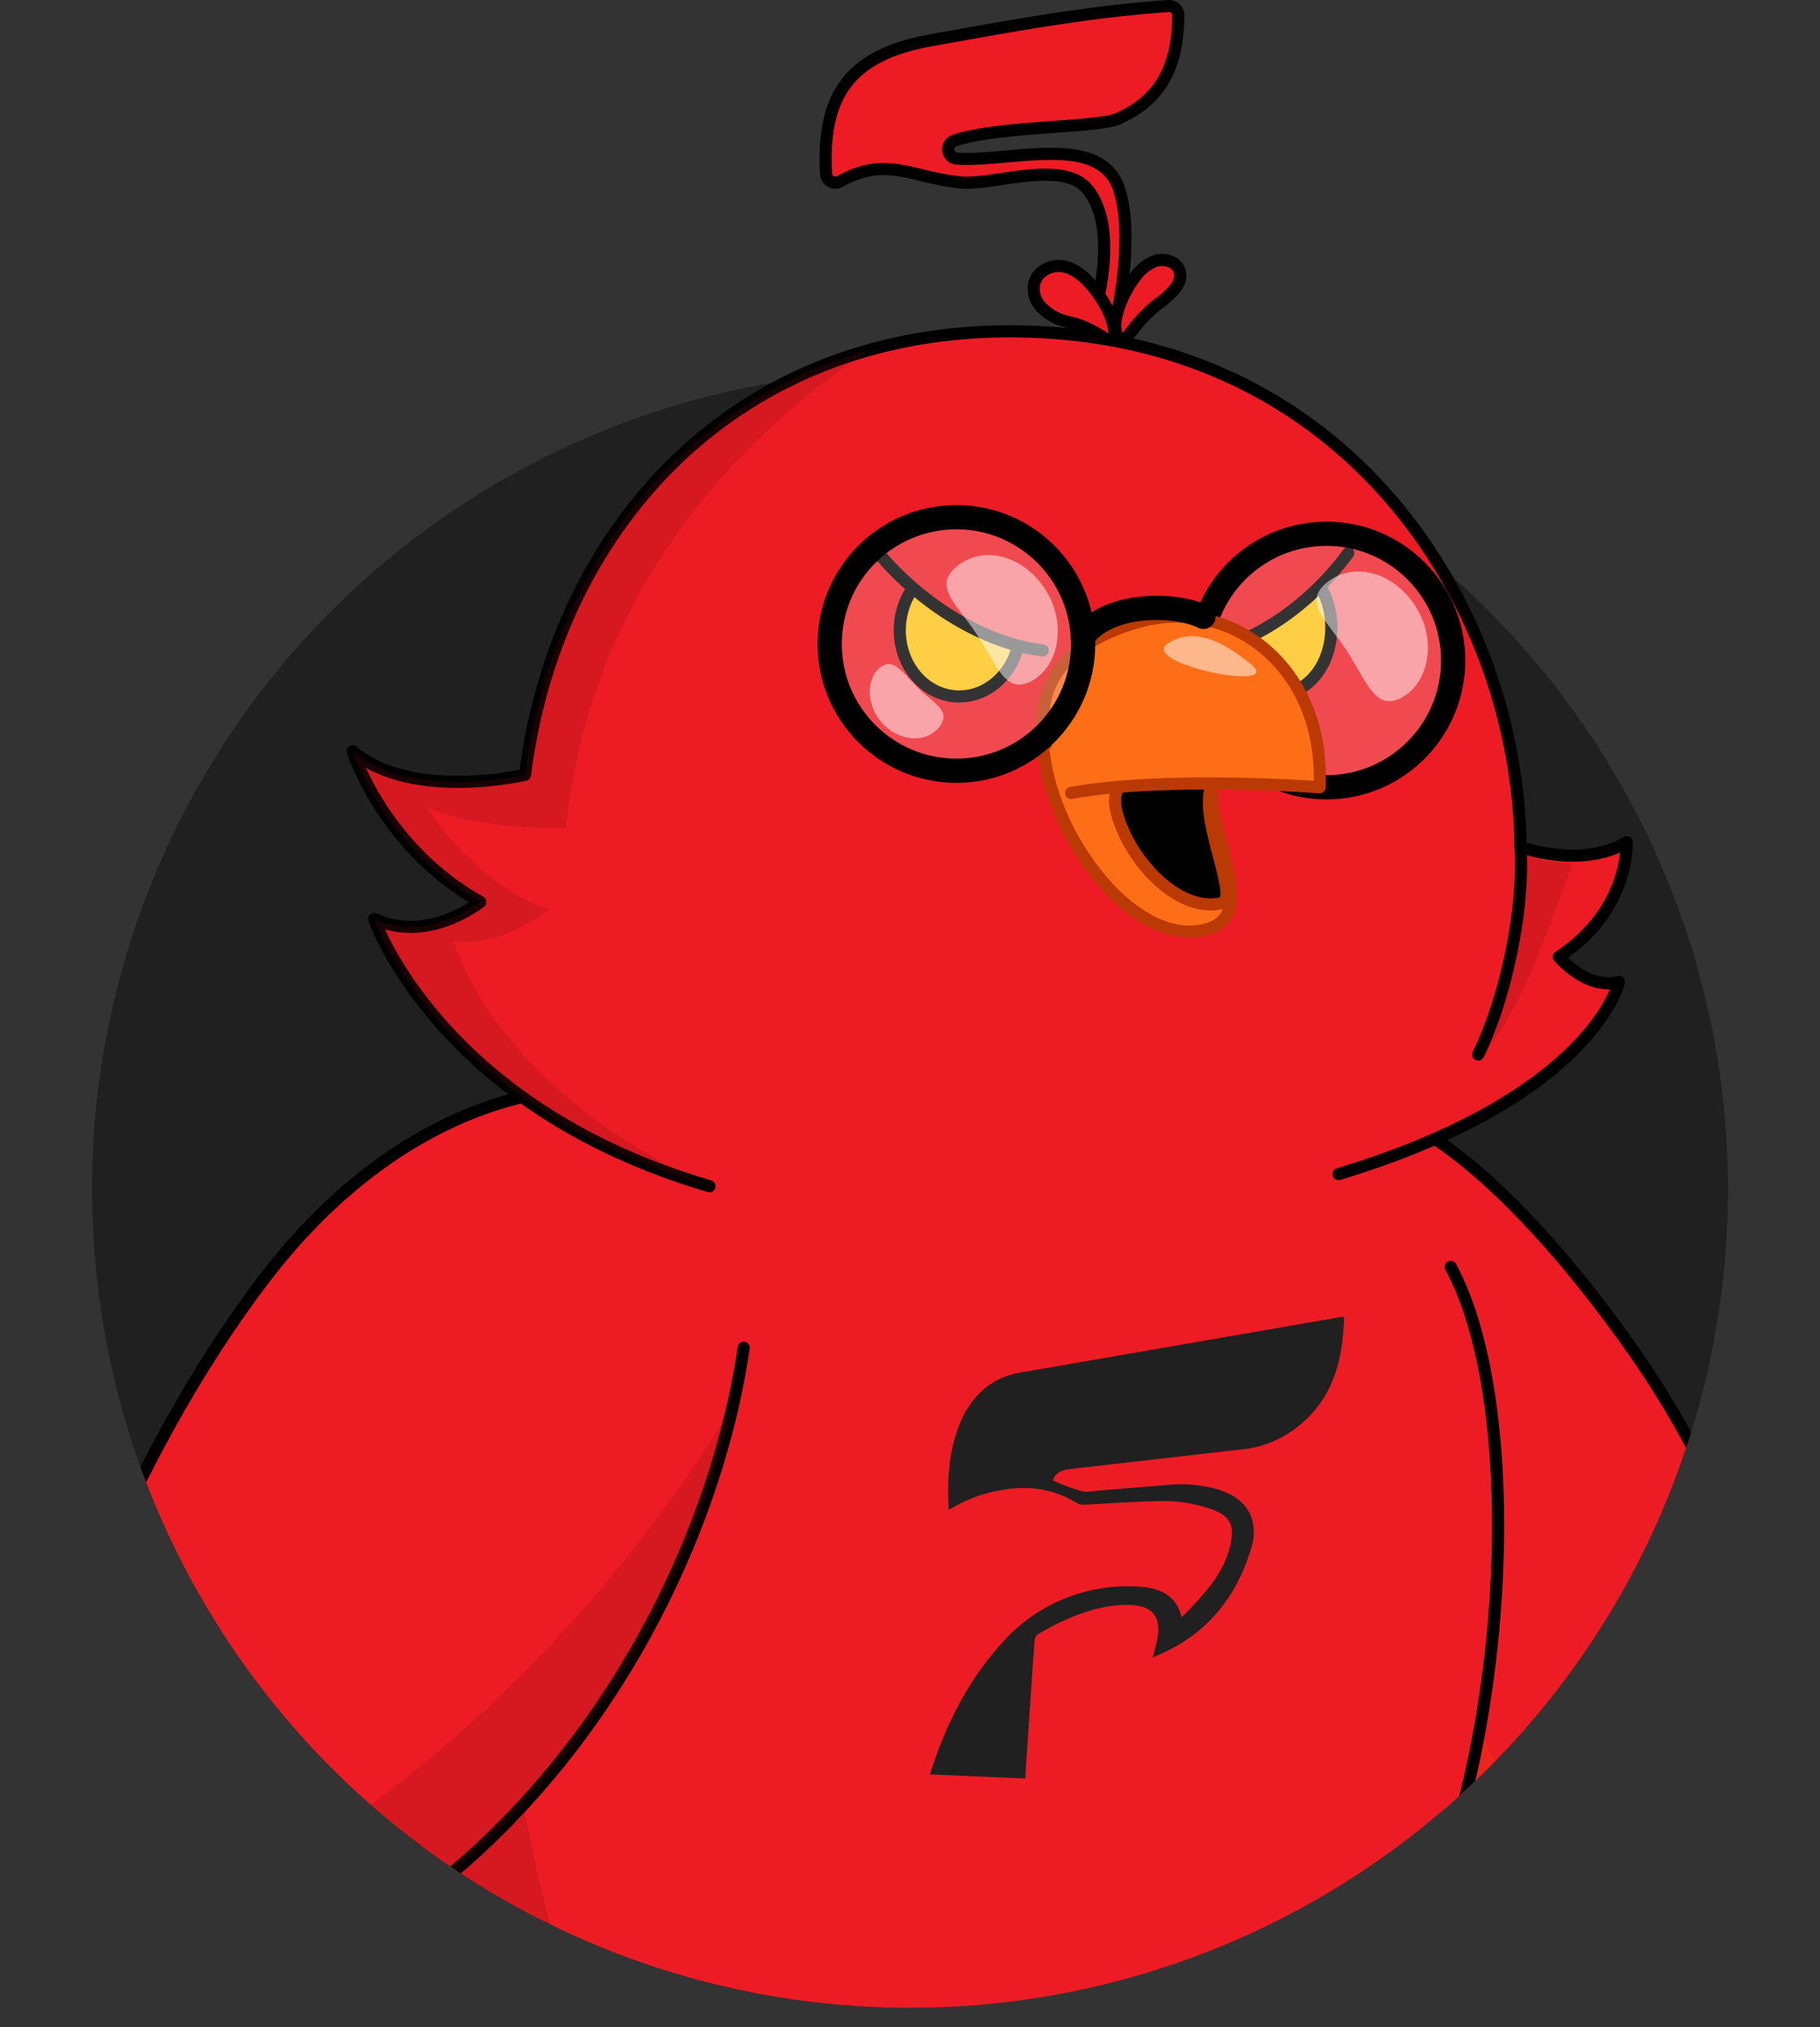 <svg id="Layer_1" data-name="Layer 1" xmlns="http://www.w3.org/2000/svg" xmlns:xlink="http://www.w3.org/1999/xlink" viewBox="0 0 451 502.1"><rect x="0" y="0" width="451" height="502.1" fill="#333333" stroke="none"/><defs><style>.cls-1,.cls-10,.cls-12{fill:none;}.cls-2{fill:#212020;}.cls-3{clip-path:url(#clip-path);}.cls-4,.cls-9{fill:#ed1c24;}.cls-10,.cls-12,.cls-4,.cls-7{stroke:#000;}.cls-10,.cls-12,.cls-14,.cls-15,.cls-4,.cls-7{stroke-linecap:round;stroke-linejoin:round;}.cls-10,.cls-14,.cls-15,.cls-4,.cls-7{stroke-width:3px;}.cls-5{fill:#ff4900;}.cls-11,.cls-5,.cls-6{opacity:0.2;}.cls-6{fill:#7c0a12;}.cls-7{fill:#fec216;}.cls-11,.cls-13,.cls-8{fill:#fff;}.cls-12{stroke-width:6px;}.cls-13{opacity:0.5;}.cls-14{fill:#fe6e16;}.cls-14,.cls-15{stroke:#ba3905;}</style><clipPath id="clip-path" transform="translate(-280.2 -184.7)"><circle id="Ellipse_1" data-name="Ellipse 1" class="cls-1" cx="505.7" cy="479.3" r="202.7"/></clipPath></defs><title>angry</title><circle id="Ellipse_1-2" data-name="Ellipse 1" class="cls-2" cx="225.5" cy="294.6" r="202.7"/><g class="cls-3"><path class="cls-4" d="M607.5,461.8c16.3-11.7,49.8,17.5,78.6,59.1s39.2,89,42.7,111.4c9.7,62.5-68.1,55.8-92.8,1.2C601.2,556.8,587.7,476.1,607.5,461.8Z" transform="translate(-280.2 -184.7)"/><path class="cls-5" d="M636,633.5c10.9,24,32,38.7,51.4,42.4a86.1,86.1,0,0,1-24-28.7c-30.6-59.1-54.6-130.5-60.8-179.2C590.6,492.1,604.7,564.4,636,633.5Z" transform="translate(-280.2 -184.7)"/><g id="body"><path id="Group_3" data-name="Group 3" class="cls-4" d="M639.7,498.5c19.1,35.3,14.6,123.1-11.4,172.2,0,0-36.4,13-115.5,14.4-83.3,1.5-119.4-5.4-119.4-5.4C364.9,597,375.6,524,400.5,480.3c15.2-26.7,46.1-42.4,80.1-54.4,31.6-11.3,92.1-10.8,129.7,25.1" transform="translate(-280.2 -184.7)"/><path id="Group_2" data-name="Group 2" class="cls-6" d="M394.5,678.1c1.2,3.5,15.3,1.9,29,3.5-14-29.9-35.9-150.8-6.4-218.9a80.1,80.1,0,0,0-16.7,21.1C392.8,497.3,358.4,566.1,394.5,678.1Z" transform="translate(-280.2 -184.7)"/><g id="Group_1" data-name="Group 1"><path id="Group_1-2" data-name="Group 1" class="cls-2" d="M613.3,510.8c-.3,6.8-1.1,13.5-4.8,19.7s-10.8,12-19.8,13.1l-43.7,5c-1.8.3-3.3.9-3.9,2.8a58.9,58.9,0,0,0,7,2.6c1.3.4,2.8,0,4.2-.1l17.1-1.4a33.6,33.6,0,0,1,12.6,1.1c4.5,1.4,7.9,4,8.7,8.5a11.9,11.9,0,0,1-.4,5.9c-3.8,12.8-11.6,22.2-24.5,27.2a37.1,37.1,0,0,0,1.3-5.3c.7-5.3-1.8-7.7-7.6-7.7s-11,1.8-15.9,4c-2.1.9-4.1,2.1-6.1,3.2a2,2,0,0,0-.9,1.6c-.7,8.7-1.2,17.3-1.8,25.9-.2,2.7-.4,5.5-.5,8.3l-23.7-1c.6-1.5,1-3,1.5-4.4,3.6-9.9,8.5-19.3,15.8-27.5a41.6,41.6,0,0,1,35.9-14.5c4.5.5,8.1,2.6,9.2,7.5,5.6-5.7,11-11.2,12.3-19.1.7-4.1-.7-6.2-4.9-7.7a36.9,36.9,0,0,0-13.5-2c-6.3.2-12.4.6-18.3.9a3.4,3.4,0,0,1-1.7-.5c-5.9-3.6-12.2-4.3-18.7-3.1a35.6,35.6,0,0,0-12.9,4.9c-.4-7.1-.1-13.8,2.4-20.5a23.2,23.2,0,0,1,4.9-8.1,18.2,18.2,0,0,1,10.2-5.4L611.9,511Z" transform="translate(-280.2 -184.7)"/></g></g><path class="cls-4" d="M455.8,462.7c-18.2-15.1-69.9-14.3-110.4,39.1-34.8,45.8-53.3,102.7-60.6,126.4-20.3,66,63.5,60.6,112.8,15.7,40.6-37,61.3-86.9,66.9-125.4" transform="translate(-280.2 -184.7)"/><path class="cls-6" d="M461.8,532.9c-8.2,36-28.5,78.5-64.2,111s-85.7,43.4-106.5,25.4A171.4,171.4,0,0,0,345.6,649C396.9,619.4,436.9,574.1,461.8,532.9Z" transform="translate(-280.2 -184.7)"/></g><g id="hair"><g id="Group_3-2" data-name="Group 3"><path id="Group_1-3" data-name="Group 1" class="cls-4" d="M569.7,186.2a2.3,2.3,0,0,1,2.5,2.3c-.1,11.6-3.6,20.6-14.9,25.6-5.4,2.3-29.9,1.8-40.5,5.4a2.3,2.3,0,0,0,.7,4.5c13.6.8,35.6-6.6,40.1,7.8s-2,44.5-8.9,52.2c-2,2.3-6-.5-4.5-3.1,5.4-9.1,15.3-37.6,5.4-49.4-6.1-7.3-23.4-.9-31.1-1.6-12.7-1.2-18.4-6.7-30.1-.3a2.3,2.3,0,0,1-3.5-1.9c-1.1-19.4,5.9-29.4,25.9-33S550.3,187.5,569.7,186.2Z" transform="translate(-280.2 -184.7)"/></g><path id="Group_2-2" data-name="Group 2" class="cls-4" d="M549.9,254.5c-1.7-1.8-4-3.6-6.7-3.9s-6.4,1.4-6.8,4.9,1.9,5.7,4.2,7.2,4.4,1.7,6.4,2.3a25.4,25.4,0,0,1,6.6,3.3c1.2.8,2.4,2,2.7-.4C556.8,263.7,552.6,257.3,549.9,254.5Z" transform="translate(-280.2 -184.7)"/><path id="Group_1-4" data-name="Group 1" class="cls-4" d="M561.4,253.4a11,11,0,0,1,5.2-4.1c2.2-.6,4.8.1,5.7,2s.1,3.6-1.1,5.1a22.5,22.5,0,0,1-4.3,3.8,35.2,35.2,0,0,0-6,6.2c-1.3,1.6-2.6,3.7-3.8,1.6C555.1,264.3,559,256.4,561.4,253.4Z" transform="translate(-280.2 -184.7)"/></g><path id="Group_3-3" data-name="Group 3" class="cls-4" d="M456,478.5c-67.3-19.7-83.1-66.2-83.1-66.2,13.5,6.2,26.3-4.2,26.3-4.2-24.1-13.5-31.6-37.3-31.6-37.3,14.7,12.4,42.7,5.8,42.7,5.8C418.2,314,464.8,262.8,538.9,267c77.5,4.4,117.5,69.5,118.1,127.5,0,0,15.2,5.5,26.3-1.2,0,0,.9,16.7-16.8,28.4,0,0,6.9,8.3,14.9,6.2,0,0-6.3,28.5-69.5,47.6" transform="translate(-280.2 -184.7)"/><path class="cls-6" d="M670,398.3a38.2,38.2,0,0,1-11.6-1.6,109,109,0,0,1-11.8,50.8A99.2,99.2,0,0,0,660.3,424C662.7,418.1,670,398.3,670,398.3Z" transform="translate(-280.2 -184.7)"/><path class="cls-6" d="M372.9,412.3s15.8,46.5,83.1,66.2c-30.8-14.3-54.6-35.5-63.4-60.7,8.8,1.1,16.5-2.6,23.6-7.9-12-3.6-25.9-17.3-30.2-25.6,6.6,4.5,26.6,5.8,34.5,5.4,5-49.9,33.3-90.1,74.7-118.2-48.6,13.7-78.7,55.9-84.9,105.1,0,0-27.9,6.6-42.7-5.8,0,0,7.5,23.8,31.5,37.2C399.1,408,386.4,418.5,372.9,412.3Z" transform="translate(-280.2 -184.7)"/><path class="cls-4" d="M657,394.5c1,17.2-4.4,39.1-10.5,51.4" transform="translate(-280.2 -184.7)"/><ellipse class="cls-7" cx="517.7" cy="340.3" rx="16.6" ry="14.9" transform="translate(-130.8 653.8) rotate(-86.8)"/><circle class="cls-8" cx="235.9" cy="146.3" r="4"/><path class="cls-9" d="M497.8,321.6c10.9,13,26.5,22.5,40.8,24.2,0,0,9.8-21.1-10.6-34C509.5,300,497.8,321.6,497.8,321.6Z" transform="translate(-280.2 -184.7)"/><path class="cls-10" d="M497.8,321.6c10.9,13,26.5,22.5,40.8,24.2" transform="translate(-280.2 -184.7)"/><ellipse class="cls-7" cx="596.8" cy="340.4" rx="13.1" ry="16.6" transform="translate(-288.7 -169.4) rotate(-1.5)"/><ellipse class="cls-8" cx="309" cy="150.3" rx="3.5" ry="4"/><path class="cls-9" d="M614.3,321.7c-9.6,13-23.4,22.5-35.9,24.2,0,0-8.6-21.1,9.3-34C604,300.1,614.3,321.7,614.3,321.7Z" transform="translate(-280.2 -184.7)"/><path class="cls-10" d="M614.3,321.7c-9.6,13-23.4,22.5-35.9,24.2" transform="translate(-280.2 -184.7)"/><g id="Group_5" data-name="Group 5"><circle id="Group_4" data-name="Group 4" class="cls-11" cx="328.7" cy="163.6" r="31.4"/><circle id="Group_3-4" data-name="Group 3" class="cls-12" cx="328.7" cy="163.6" r="31.4"/><path id="Group_2-3" data-name="Group 2" class="cls-13" d="M614,346c5,7.7,7.1,15.1,13.7,11.4s8.7-14.3,3.1-22.8-15.4-10.7-21.7-5.7S609.1,338.4,614,346Z" transform="translate(-280.2 -184.7)"/><path id="Group_1-5" data-name="Group 1" class="cls-13" d="M599.5,359.3c-4-3.9-6.2-8-9.7-5s-3.2,9.8,1.2,14.1,10.7,4.3,13.7.4S603.5,363.2,599.5,359.3Z" transform="translate(-280.2 -184.7)"/></g><path class="cls-14" d="M538.7,365.9c-.9,22.4,22,54.9,41.1,48.8,12.7-4.1-1.1-24.9,1-35.9" transform="translate(-280.2 -184.7)"/><path class="cls-15" d="M566.8,377c-4.4-.7-11.6.6-10.1,8,2.5,11.7,15,26,26.2,23.4,4.8-1.1-6.5-22.6-2.1-29.6Z" transform="translate(-280.2 -184.7)"/><path class="cls-14" d="M545.6,381.1c23.9-4.3,61.6-1.4,61.6-1.4,1.4-29.8-22.1-47.5-45.1-40.9-16.6,4.8-26.1,14.5-22.7,30.3" transform="translate(-280.2 -184.7)"/><path class="cls-13" d="M589.8,348.9c10.2,7.7-28,.2-20.1-4.9S586.7,346.5,589.8,348.9Z" transform="translate(-280.2 -184.7)"/><g id="Group_4-2" data-name="Group 4"><circle id="Group_4-3" data-name="Group 4" class="cls-11" cx="237" cy="159.5" r="31.4"/><circle id="Group_3-5" data-name="Group 3" class="cls-12" cx="237" cy="159.5" r="31.4"/><path id="Group_2-4" data-name="Group 2" class="cls-13" d="M522.3,341.9c5,7.7,7.1,15.1,13.7,11.4s8.7-14.3,3.1-22.8-15.4-10.7-21.7-5.6S517.4,334.3,522.3,341.9Z" transform="translate(-280.2 -184.7)"/><path id="Group_1-6" data-name="Group 1" class="cls-13" d="M507.8,355.2c-4-3.9-6.2-8-9.7-5s-3.2,9.8,1.2,14.1,10.7,4.3,13.7.4S511.8,359.1,507.8,355.2Z" transform="translate(-280.2 -184.7)"/><path id="Group_3-6" data-name="Group 3" class="cls-12" d="M578.4,337.5c-6.5-3.4-23.7-3.8-29.9,5" transform="translate(-280.2 -184.7)"/></g></svg>